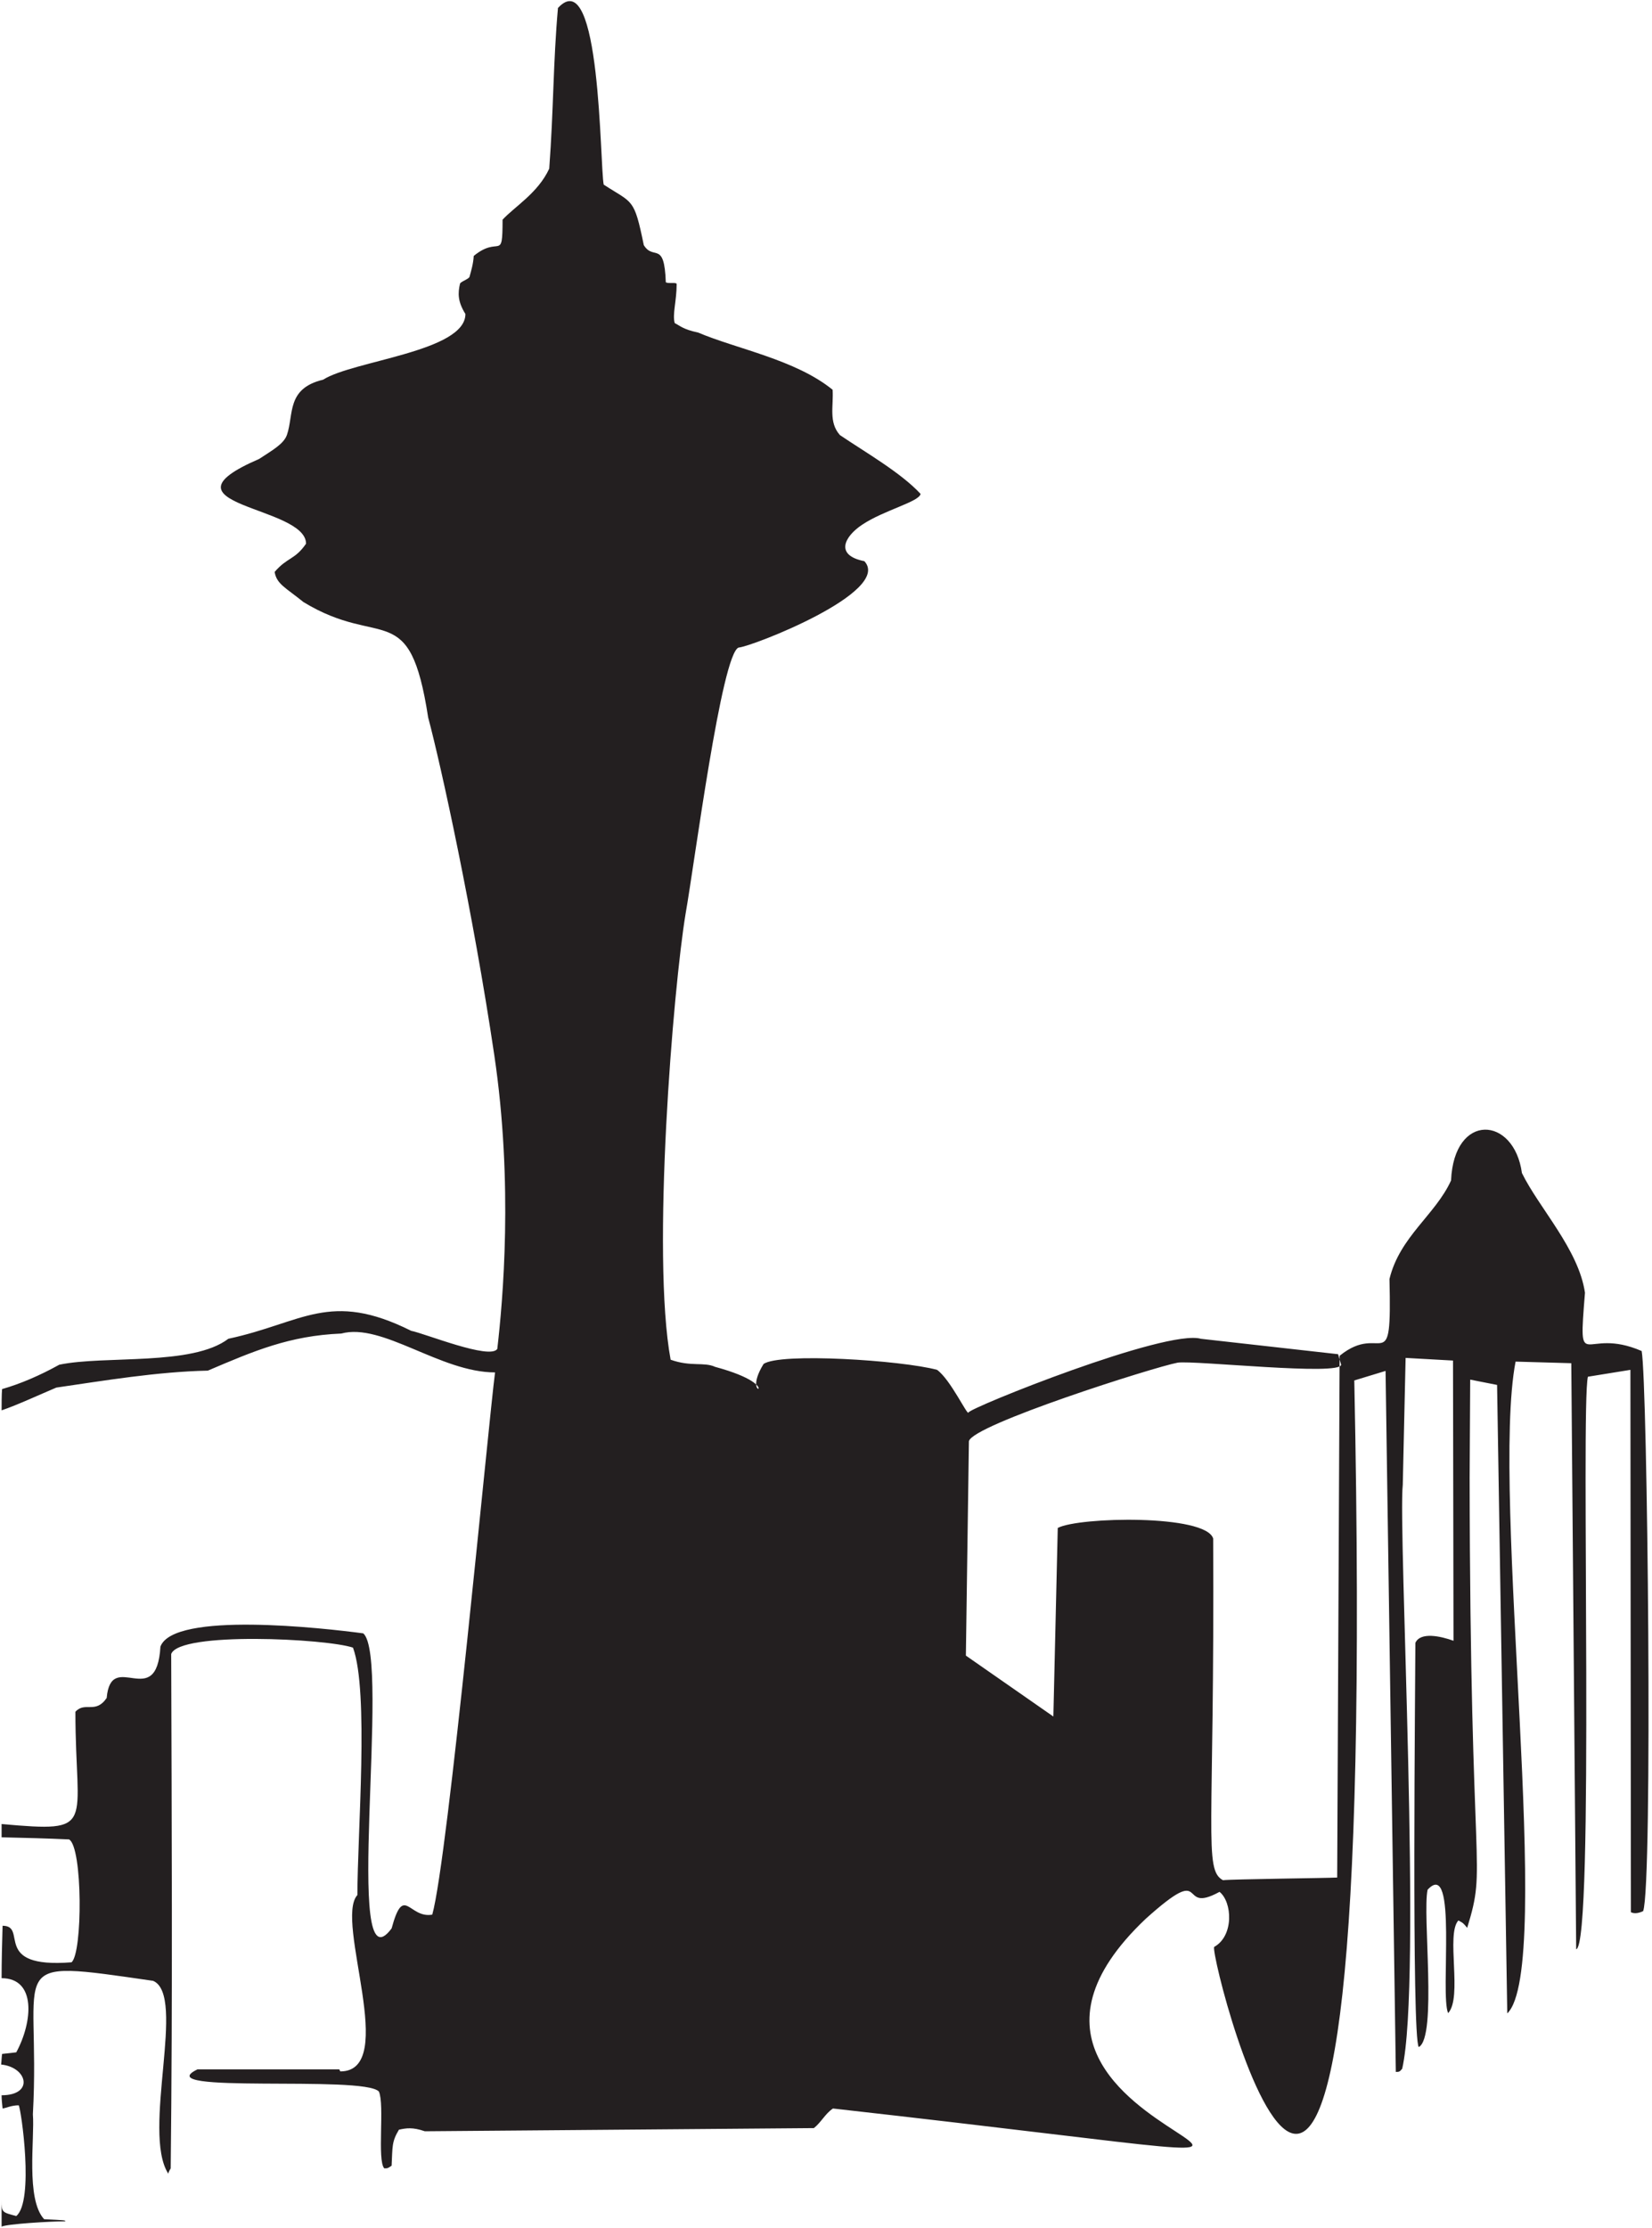 <svg width="247" height="333" viewBox="0 0 247 333" fill="none" xmlns="http://www.w3.org/2000/svg">
<path fill-rule="evenodd" clip-rule="evenodd" d="M0.239 332.751V328.872C0.239 330.614 0.313 330.614 2.432 331.167C5.136 328.951 3.162 315.177 2.797 314.622C1.701 314.622 0.97 315.018 0.385 315.098C0.313 314.386 0.239 313.752 0.239 313.119C5.136 313.119 4.112 308.923 0.167 308.527C0.239 307.973 0.239 307.419 0.313 306.944C0.97 306.866 1.701 306.786 2.432 306.706C4.916 302.116 5.427 295.624 0.239 295.624C0.239 293.013 0.313 290.401 0.385 287.788C4.258 287.788 -1.368 294.2 10.689 293.25C12.37 291.904 12.37 275.993 10.324 274.885C6.962 274.727 3.601 274.647 0.239 274.569V272.59C14.635 273.856 11.274 273.064 11.274 255.807C12.735 254.224 14.269 256.203 15.95 253.75C16.608 246.308 23.404 255.887 23.989 246.071C25.962 240.768 48.395 243.301 54.314 244.092C58.479 247.733 51.171 298.158 58.552 288.184C60.38 281.455 61.123 286.759 64.63 286.126C66.981 277.827 73.016 212.79 74.018 205.095C65.833 205.095 57.163 197.625 51.026 199.288C43.279 199.605 37.945 201.9 31.077 204.829C23.55 204.987 15.512 206.333 8.424 207.362C6.158 208.312 2.578 209.974 0.239 210.767C0.239 210.133 0.239 208.219 0.313 207.586C3.089 206.795 6.012 205.528 8.862 203.945C15.658 202.52 28.738 204.183 34.146 200.066C45.253 197.691 49.272 192.783 61.475 198.879C63.521 199.274 73.257 203.248 74.353 201.585C75.175 194.483 76.773 176.971 73.904 157.681C70.717 136.243 65.938 114.39 64.016 107.216C61.239 89.168 57.058 97.095 45.367 89.971C42.735 87.834 41.355 87.291 41.063 85.47C42.963 83.254 44.081 83.687 45.758 81.252C45.758 75.552 22.594 75.552 38.743 68.587C40.571 67.375 42.428 66.374 42.904 64.986C43.953 61.932 42.796 58.056 48.316 56.74C52.773 53.89 69.587 52.545 69.587 46.925C68.418 45.05 68.454 43.806 68.776 42.41C68.85 42.087 70.112 41.705 70.204 41.356C70.448 40.446 70.757 39.469 70.832 38.245C74.705 35.078 75.14 39.246 75.14 32.833C76.966 30.855 80.438 28.848 82.118 25.206C82.776 16.419 82.694 9.424 83.424 1.192C89.854 -5.774 89.68 24.902 90.265 27.593C94.649 30.443 94.796 29.509 96.258 36.633C97.719 39.008 99.327 35.841 99.547 42.174C99.868 42.445 101.171 42.117 101.171 42.465C101.167 44.999 100.506 47.008 100.883 48.283C101.694 48.692 102.128 49.221 104.37 49.694C110.142 52.148 118.933 53.731 124.487 58.244C124.651 60.648 123.86 63.097 125.584 65.022C129.41 67.612 134.718 70.645 137.641 73.81C137.438 74.996 132.151 76.237 128.874 78.436C126.243 80.202 124.78 82.983 129.236 83.864C133.475 88.455 112.261 96.693 110.434 96.771C107.893 97.69 103.847 128.986 102.511 136.522C100.648 147.75 97.378 187.567 100.27 203.198C103.321 204.29 105.235 203.495 106.926 204.267C118.326 207.355 110.434 209.936 114.161 203.84C116.572 202.098 134.84 203.286 140.102 204.711C142.111 206.146 144.684 211.667 144.804 211.087C144.947 210.399 174.38 198.564 179.562 200.072L200.066 202.374L200.52 203.934C200.52 205.66 178.626 203.27 176.083 203.637C172.649 204.27 145.379 212.923 144.867 215.378L144.414 247.416L157.494 256.519L158.151 228.339C161.294 226.676 180.293 226.28 181.389 229.922C181.608 273.934 179.928 279.396 182.851 280.979C184.238 280.821 198.541 280.663 199.93 280.583L200.295 202.612C206.725 197.387 208.114 206.49 207.749 191.133C209.283 184.8 214.617 181.555 216.956 176.41C217.394 166.198 226.382 166.752 227.551 175.301C230.109 180.527 236.028 186.7 236.978 193.191C235.954 205.936 236.686 198.1 245.454 201.899C246.332 206.516 247.135 281.785 245.674 285.603C245.163 285.846 244.431 286.066 243.846 285.764L243.773 204.712L237.416 205.741C236.319 210.227 238.44 290.731 235.663 291.3L234.932 203.719L226.602 203.482C222.802 223.275 232.448 294.113 225.36 300.887L223.837 206.965L219.818 206.174L219.733 220.818C219.805 282.325 222.363 278.287 219.368 288.104C218.783 287.39 218.783 287.39 218.052 286.996C216.152 289.053 218.71 298.473 216.518 300.848C215.275 298.078 217.979 277.496 213.449 282.404C212.645 286.045 214.91 304.411 212.133 305.914C211.037 304.727 211.621 250.107 211.621 245.516C212.352 243.853 215.349 244.487 217.321 245.2L217.248 203.324L210.16 202.928L209.737 221.878C209.012 228.629 212.645 296.178 209.648 309.161C209.283 309.556 209.283 309.636 208.698 309.636L207.164 204.872L202.488 206.297C206.315 391.655 180.731 292.695 181.534 290.954C184.531 289.292 184.238 284.225 182.338 282.722C175.877 286.271 181.06 277.984 171.309 286.742C134.962 321.15 234.944 327.506 124.538 315.098C123.368 315.889 122.784 317.156 121.688 318.027L63.521 318.501C61.695 317.868 60.745 318.027 59.648 318.264C58.552 320.084 58.698 320.797 58.552 323.647C57.967 324.043 57.967 324.043 57.456 324.043C56.36 322.856 57.529 314.544 56.652 312.564C54.347 310.069 21.805 312.995 29.525 309.25H50.727C50.775 309.356 50.826 309.458 50.88 309.556C59.721 309.556 49.93 286.997 53.437 283.196C53.437 274.015 55.191 252.799 52.779 246.23C48.906 244.884 26.838 243.775 25.596 247.179C25.669 272.352 25.815 298.079 25.523 324.043C25.377 324.281 25.23 324.518 25.158 324.834C21.139 318.581 27.934 298.158 22.892 296.02C-0.126 292.695 6.158 293.25 4.916 315.969C5.208 319.531 3.82 328.634 6.597 331.642C9.812 331.801 9.812 331.801 9.739 331.959C7.474 331.959 1.043 332.355 0.239 332.751Z" fill="#231F20"/>
</svg>
